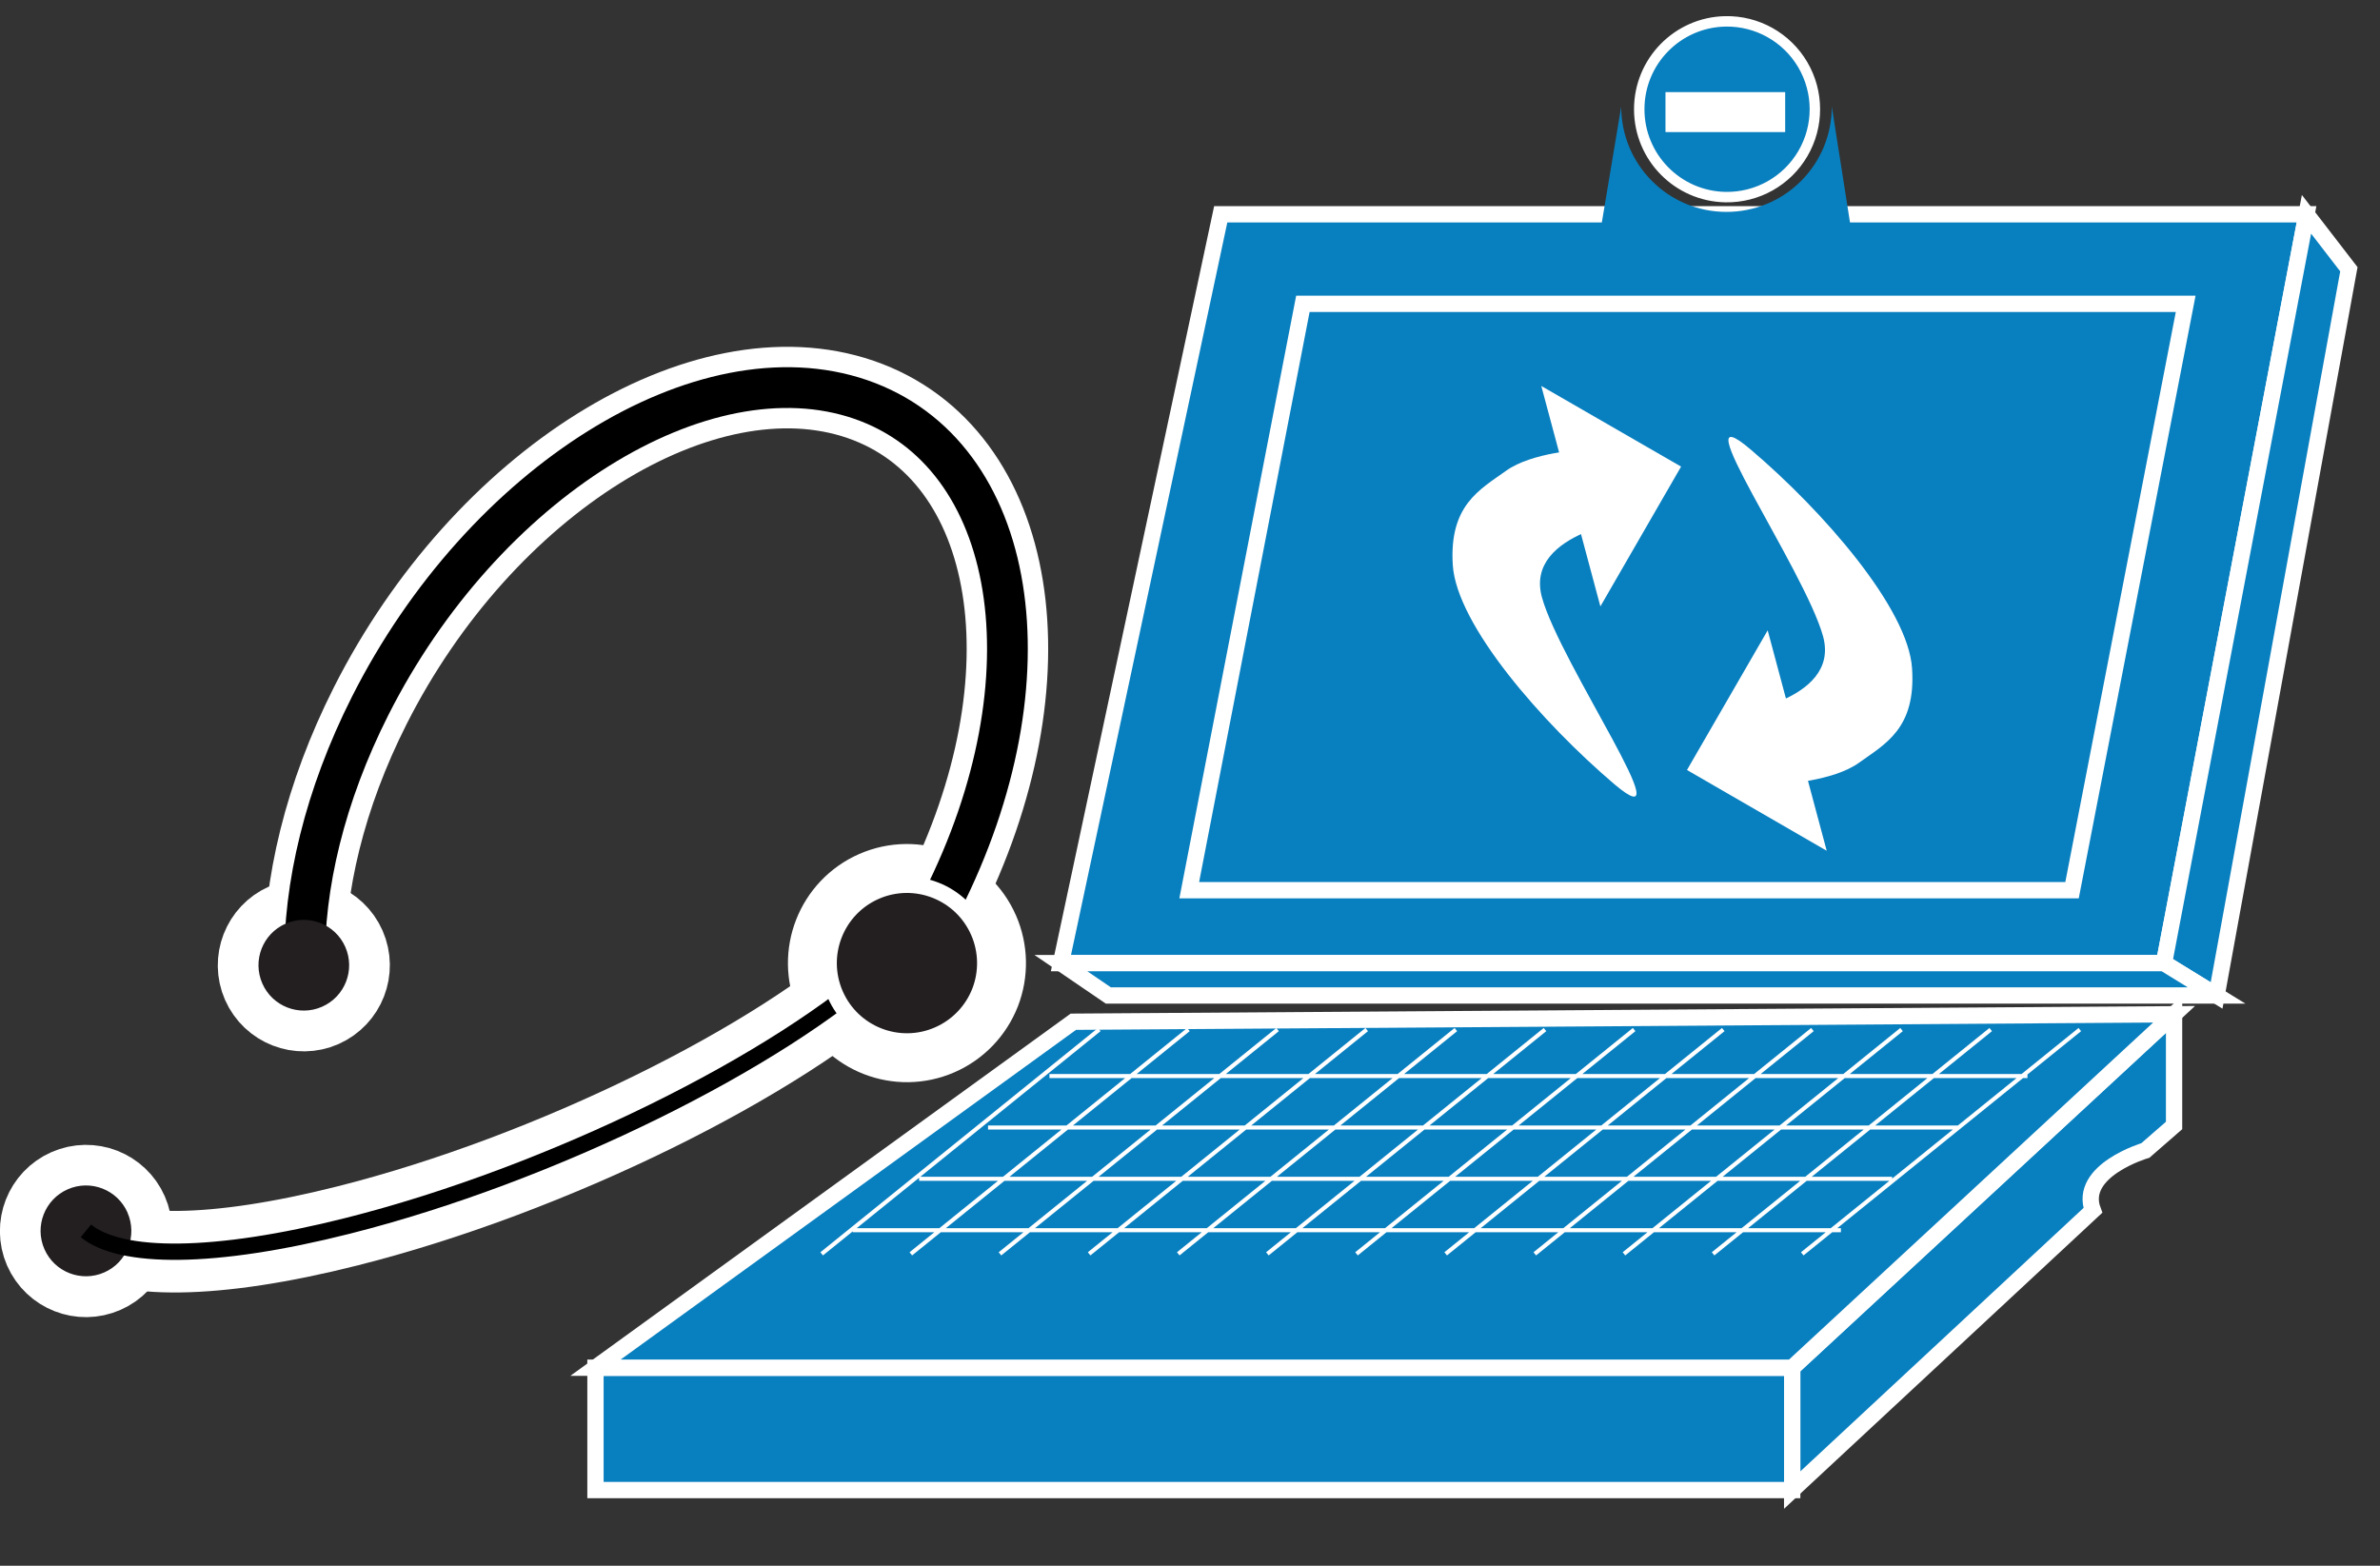 <?xml version="1.0" encoding="UTF-8"?>
<svg xmlns="http://www.w3.org/2000/svg" xmlns:xlink="http://www.w3.org/1999/xlink" width="304pt" height="200pt" viewBox="0 0 304 200" version="1.1">
<rect x="0" y="0" width="304" height="200" fill="#333333" stroke="none"/>
<g id="surface1">
<path style=" stroke:none;fill-rule:nonzero;fill:rgb(3.137%,49.804%,74.902%);fill-opacity:1;" d="M 276.438 123.016 L 294.645 27.371 L 155.941 27.371 L 135.527 123.016 L 276.438 123.016 "/>
<path style="fill:none;stroke-width:0.5;stroke-linecap:butt;stroke-linejoin:miter;stroke:rgb(100%,100%,100%);stroke-opacity:1;stroke-miterlimit:4;" d="M 66.381 29.524 L 70.753 6.569 L 37.446 6.569 L 32.544 29.524 Z M 66.381 29.524 " transform="matrix(4.164,0,0,4.167,0,0)"/>
<path style=" stroke:none;fill-rule:nonzero;fill:rgb(3.137%,49.804%,74.902%);fill-opacity:1;" d="M 294.637 27.371 L 300.051 34.391 L 283.152 127.145 L 276.438 123.016 L 294.637 27.371 "/>
<path style="fill:none;stroke-width:0.5;stroke-linecap:butt;stroke-linejoin:miter;stroke:rgb(100%,100%,100%);stroke-opacity:1;stroke-miterlimit:4;" d="M 70.752 6.569 L 72.052 8.254 L 67.994 30.515 L 66.381 29.524 Z M 70.752 6.569 " transform="matrix(4.164,0,0,4.167,0,0)"/>
<path style=" stroke:none;fill-rule:nonzero;fill:rgb(3.137%,49.804%,74.902%);fill-opacity:1;" d="M 135.527 123.016 L 141.582 127.145 L 283.152 127.145 L 276.438 123.016 L 135.527 123.016 "/>
<path style="fill:none;stroke-width:0.5;stroke-linecap:butt;stroke-linejoin:miter;stroke:rgb(100%,100%,100%);stroke-opacity:1;stroke-miterlimit:4;" d="M 32.544 29.524 L 33.998 30.515 L 67.994 30.515 L 66.381 29.524 Z M 32.544 29.524 " transform="matrix(4.164,0,0,4.167,0,0)"/>
<path style=" stroke:none;fill-rule:nonzero;fill:rgb(3.137%,49.804%,74.902%);fill-opacity:1;" d="M 277.723 129.547 L 277.723 143.742 L 274.059 146.941 C 274.059 146.941 265.438 149.484 267.348 154.586 L 228.938 190.316 L 228.938 174.691 L 277.723 129.547 "/>
<path style="fill:none;stroke-width:0.5;stroke-linecap:butt;stroke-linejoin:miter;stroke:rgb(100%,100%,100%);stroke-opacity:1;stroke-miterlimit:4;" d="M 66.69 31.091 L 66.69 34.5 L 65.81 35.266 C 65.81 35.266 63.74 35.877 64.199 37.103 L 54.975 45.677 L 54.975 41.927 Z M 66.69 31.091 " transform="matrix(4.164,0,0,4.167,0,0)"/>
<path style="fill-rule:nonzero;fill:rgb(3.137%,49.804%,74.902%);fill-opacity:1;stroke-width:0.5;stroke-linecap:butt;stroke-linejoin:miter;stroke:rgb(100%,100%,100%);stroke-opacity:1;stroke-miterlimit:4;" d="M 18.266 45.676 L 54.976 45.676 L 54.976 41.926 L 18.266 41.926 Z M 18.266 45.676 " transform="matrix(4.164,0,0,4.167,0,0)"/>
<path style=" stroke:none;fill-rule:nonzero;fill:rgb(3.137%,49.804%,74.902%);fill-opacity:1;" d="M 137.113 130.5 L 277.723 129.547 L 228.938 174.691 L 76.066 174.691 L 137.113 130.5 "/>
<path style="fill:none;stroke-width:0.5;stroke-linecap:butt;stroke-linejoin:miter;stroke:rgb(100%,100%,100%);stroke-opacity:1;stroke-miterlimit:4;" d="M 32.925 31.32 L 66.69 31.091 L 54.975 41.926 L 18.266 41.926 Z M 32.925 31.32 " transform="matrix(4.164,0,0,4.167,0,0)"/>
<path style=" stroke:none;fill-rule:nonzero;fill:rgb(3.137%,49.804%,74.902%);fill-opacity:1;" d="M 264.688 113.699 L 279.207 38.809 L 166.434 38.809 L 151.918 113.699 L 264.688 113.699 "/>
<path style="fill:none;stroke-width:0.5;stroke-linecap:butt;stroke-linejoin:miter;stroke:rgb(100%,100%,100%);stroke-opacity:1;stroke-miterlimit:4;" d="M 63.56 27.288 L 67.046 9.314 L 39.966 9.314 L 36.48 27.288 Z M 63.56 27.288 " transform="matrix(4.164,0,0,4.167,0,0)"/>
<path style="fill:none;stroke-width:0.125;stroke-linecap:butt;stroke-linejoin:round;stroke:rgb(100%,100%,100%);stroke-opacity:1;stroke-miterlimit:4;" d="M 33.721 31.56 L 25.205 38.435 M 36.455 31.56 L 27.94 38.435 M 39.19 31.56 L 30.674 38.435 M 41.924 31.56 L 33.409 38.435 M 44.659 31.56 L 36.143 38.435 M 47.393 31.56 L 38.877 38.435 M 50.127 31.56 L 41.611 38.435 M 52.861 31.56 L 44.346 38.435 M 55.596 31.56 L 47.08 38.435 M 58.33 31.56 L 49.815 38.435 M 61.065 31.56 L 52.549 38.435 M 63.799 31.56 L 55.284 38.435 M 26.158 37.711 L 56.47 37.711 M 28.194 36.135 L 58.042 36.135 M 30.308 34.563 L 60.078 34.563 M 32.192 32.985 L 62.192 32.985 " transform="matrix(4.164,0,0,4.167,0,0)"/>
<path style=" stroke:none;fill-rule:nonzero;fill:rgb(100%,100%,100%);fill-opacity:1;" d="M 223.59 57.398 C 232.828 65.234 243.742 77.707 244.23 85.375 C 244.742 93.066 240.793 95.02 237.461 97.422 C 234.129 99.824 227.559 100.145 227.559 100.145 L 220.312 91.395 C 220.312 91.395 235.203 89.77 232.859 81.266 C 230.504 72.758 214.383 49.586 223.59 57.398 "/>
<path style=" stroke:none;fill-rule:nonzero;fill:rgb(100%,100%,100%);fill-opacity:1;" d="M 225.789 80.516 L 233.328 108.672 L 215.48 98.355 Z M 206.203 100.168 C 197 92.332 186.078 79.883 185.566 72.191 C 185.082 64.52 189.02 62.547 192.355 60.145 C 195.672 57.75 202.262 57.422 202.262 57.422 L 209.5 66.172 C 209.5 66.172 194.617 67.797 196.953 76.301 C 199.312 84.828 215.441 107.98 206.203 100.168 "/>
<path style=" stroke:none;fill-rule:nonzero;fill:rgb(100%,100%,100%);fill-opacity:1;" d="M 204.418 77.461 L 196.871 49.301 L 214.727 59.602 Z M 204.418 77.461 "/>
<path style=" stroke:none;fill-rule:nonzero;fill:rgb(3.137%,49.804%,74.902%);fill-opacity:1;" d="M 220.422 25.176 C 224.48 25.246 228.262 23.121 230.309 19.613 C 232.355 16.105 232.348 11.766 230.289 8.262 C 228.234 4.762 224.445 2.645 220.387 2.73 C 214.277 2.855 209.391 7.852 209.402 13.969 C 209.41 20.082 214.309 25.066 220.422 25.176 "/>
<path style="fill:none;stroke-width:0.32;stroke-linecap:butt;stroke-linejoin:miter;stroke:rgb(100%,100%,100%);stroke-opacity:1;stroke-miterlimit:4;" d="M 52.93 6.042 C 53.905 6.059 54.813 5.549 55.304 4.707 C 55.796 3.865 55.794 2.824 55.3 1.983 C 54.806 1.143 53.896 0.635 52.922 0.655 C 51.455 0.685 50.281 1.884 50.284 3.353 C 50.286 4.82 51.462 6.016 52.93 6.042 Z M 52.93 6.042 " transform="matrix(4.164,0,0,4.167,0,0)"/>
<path style=" stroke:none;fill-rule:nonzero;fill:rgb(3.137%,49.804%,74.902%);fill-opacity:1;" d="M 204.176 30.977 L 207.078 13.617 C 207.078 21.043 213.098 27.066 220.52 27.066 C 224.09 27.07 227.512 25.656 230.035 23.133 C 232.562 20.609 233.98 17.188 233.98 13.617 L 236.707 30.996 L 204.176 30.977 "/>
<path style=" stroke:none;fill-rule:nonzero;fill:rgb(100%,100%,100%);fill-opacity:1;" d="M 212.734 16.871 L 228.023 16.871 L 228.023 11.766 L 212.734 11.766 Z M 212.734 16.871 "/>
<path style=" stroke:none;fill-rule:nonzero;fill:rgb(13.725%,12.157%,12.549%);fill-opacity:1;" d="M 16.285 154.895 C 17.574 157.828 16.238 161.25 13.309 162.535 C 10.375 163.82 6.957 162.488 5.672 159.555 C 4.387 156.621 5.723 153.199 8.652 151.914 C 11.586 150.625 15.004 151.961 16.293 154.895 "/>
<path style="fill:none;stroke-width:2.5;stroke-linecap:butt;stroke-linejoin:miter;stroke:rgb(100%,100%,100%);stroke-opacity:1;stroke-miterlimit:4;" d="M 3.911 37.175 C 4.219 37.879 3.899 38.7 3.195 39.008 C 2.491 39.317 1.671 38.996 1.362 38.292 C 1.057 37.588 1.378 36.771 2.08 36.462 C 2.782 36.153 3.603 36.472 3.911 37.175 Z M 3.911 37.175 " transform="matrix(4.164,0,0,4.167,0,0)"/>
<path style="fill:none;stroke-width:2.5;stroke-linecap:butt;stroke-linejoin:round;stroke:rgb(100%,100%,100%);stroke-opacity:1;stroke-miterlimit:4;" d="M 27.203 29.489 C 23.906 32.537 16.919 35.998 10.673 37.575 C 6.558 38.615 3.696 38.6 2.636 37.731 " transform="matrix(4.164,0,0,4.167,0,0)"/>
<path style="fill:none;stroke-width:2.5;stroke-linecap:butt;stroke-linejoin:round;stroke:rgb(100%,100%,100%);stroke-opacity:1;stroke-miterlimit:4;" d="M 9.346 29.591 C 9.306 27.165 9.961 24.396 11.357 21.633 C 14.819 14.788 21.553 10.583 26.397 12.243 C 31.235 13.908 32.354 20.803 28.891 27.649 C 28.568 28.292 28.211 28.918 27.822 29.524 " transform="matrix(4.164,0,0,4.167,0,0)"/>
<path style=" stroke:none;fill-rule:nonzero;fill:rgb(13.725%,12.157%,12.549%);fill-opacity:1;" d="M 125.016 119.004 C 127.227 124.062 124.926 129.957 119.871 132.172 C 114.816 134.387 108.926 132.082 106.711 127.023 C 104.5 121.969 106.801 116.074 111.855 113.859 C 116.91 111.645 122.801 113.949 125.016 119.004 "/>
<path style="fill:none;stroke-width:2.5;stroke-linecap:butt;stroke-linejoin:miter;stroke:rgb(100%,100%,100%);stroke-opacity:1;stroke-miterlimit:4;" d="M 30.02 28.561 C 30.275 29.144 30.289 29.805 30.058 30.398 C 29.825 30.99 29.367 31.466 28.784 31.721 C 27.57 32.253 26.154 31.7 25.622 30.486 C 25.09 29.271 25.644 27.855 26.859 27.323 C 28.074 26.793 29.489 27.347 30.02 28.562 Z M 30.02 28.561 " transform="matrix(4.164,0,0,4.167,0,0)"/>
<path style=" stroke:none;fill-rule:nonzero;fill:rgb(13.725%,12.157%,12.549%);fill-opacity:1;" d="M 44.105 120.957 C 45.395 123.887 44.066 127.305 41.137 128.594 C 38.211 129.883 34.793 128.555 33.508 125.625 C 32.219 122.695 33.547 119.277 36.473 117.988 C 39.402 116.699 42.816 118.031 44.105 120.957 "/>
<path style="fill:none;stroke-width:2.5;stroke-linecap:butt;stroke-linejoin:miter;stroke:rgb(100%,100%,100%);stroke-opacity:1;stroke-miterlimit:4;" d="M 10.591 29.03 C 10.9 29.732 10.581 30.551 9.879 30.861 C 9.177 31.169 8.358 30.85 8.048 30.149 C 7.74 29.447 8.058 28.628 8.759 28.318 C 9.462 28.009 10.282 28.328 10.591 29.03 Z M 10.591 29.03 " transform="matrix(4.164,0,0,4.167,0,0)"/>
<path style=" stroke:none;fill-rule:nonzero;fill:rgb(13.725%,12.157%,12.549%);fill-opacity:1;" d="M 16.285 154.895 C 17.574 157.828 16.238 161.25 13.309 162.535 C 10.375 163.82 6.957 162.488 5.672 159.555 C 4.387 156.621 5.723 153.199 8.652 151.914 C 11.586 150.625 15.004 151.961 16.293 154.895 "/>
<path style="fill:none;stroke-width:0.5;stroke-linecap:butt;stroke-linejoin:round;stroke:rgb(0%,0%,0%);stroke-opacity:1;stroke-miterlimit:4;" d="M 27.203 29.489 C 23.906 32.537 16.919 35.998 10.673 37.575 C 6.558 38.615 3.696 38.6 2.636 37.731 " transform="matrix(4.164,0,0,4.167,0,0)"/>
<path style="fill:none;stroke-width:1.25;stroke-linecap:butt;stroke-linejoin:round;stroke:rgb(0%,0%,0%);stroke-opacity:1;stroke-miterlimit:4;" d="M 9.346 29.591 C 9.306 27.165 9.961 24.396 11.357 21.633 C 14.819 14.788 21.553 10.583 26.397 12.243 C 31.235 13.908 32.354 20.803 28.891 27.649 C 28.568 28.292 28.211 28.918 27.822 29.524 " transform="matrix(4.164,0,0,4.167,0,0)"/>
<path style=" stroke:none;fill-rule:nonzero;fill:rgb(13.725%,12.157%,12.549%);fill-opacity:1;" d="M 125.016 119.004 C 127.227 124.062 124.926 129.957 119.871 132.172 C 114.816 134.387 108.926 132.082 106.711 127.023 C 104.5 121.969 106.801 116.074 111.855 113.859 C 116.91 111.645 122.801 113.949 125.016 119.004 "/>
<path style="fill:none;stroke-width:0.5;stroke-linecap:butt;stroke-linejoin:miter;stroke:rgb(100%,100%,100%);stroke-opacity:1;stroke-miterlimit:4;" d="M 30.02 28.561 C 30.275 29.144 30.289 29.805 30.058 30.398 C 29.825 30.99 29.367 31.466 28.784 31.721 C 27.57 32.253 26.154 31.7 25.622 30.486 C 25.09 29.271 25.644 27.855 26.859 27.323 C 28.074 26.793 29.489 27.347 30.02 28.562 Z M 30.02 28.561 " transform="matrix(4.164,0,0,4.167,0,0)"/>
<path style=" stroke:none;fill-rule:nonzero;fill:rgb(13.725%,12.157%,12.549%);fill-opacity:1;" d="M 44.105 120.957 C 45.395 123.887 44.066 127.305 41.137 128.594 C 38.211 129.883 34.793 128.555 33.508 125.625 C 32.219 122.695 33.547 119.277 36.473 117.988 C 39.402 116.699 42.816 118.031 44.105 120.957 "/>
</g>
</svg>
